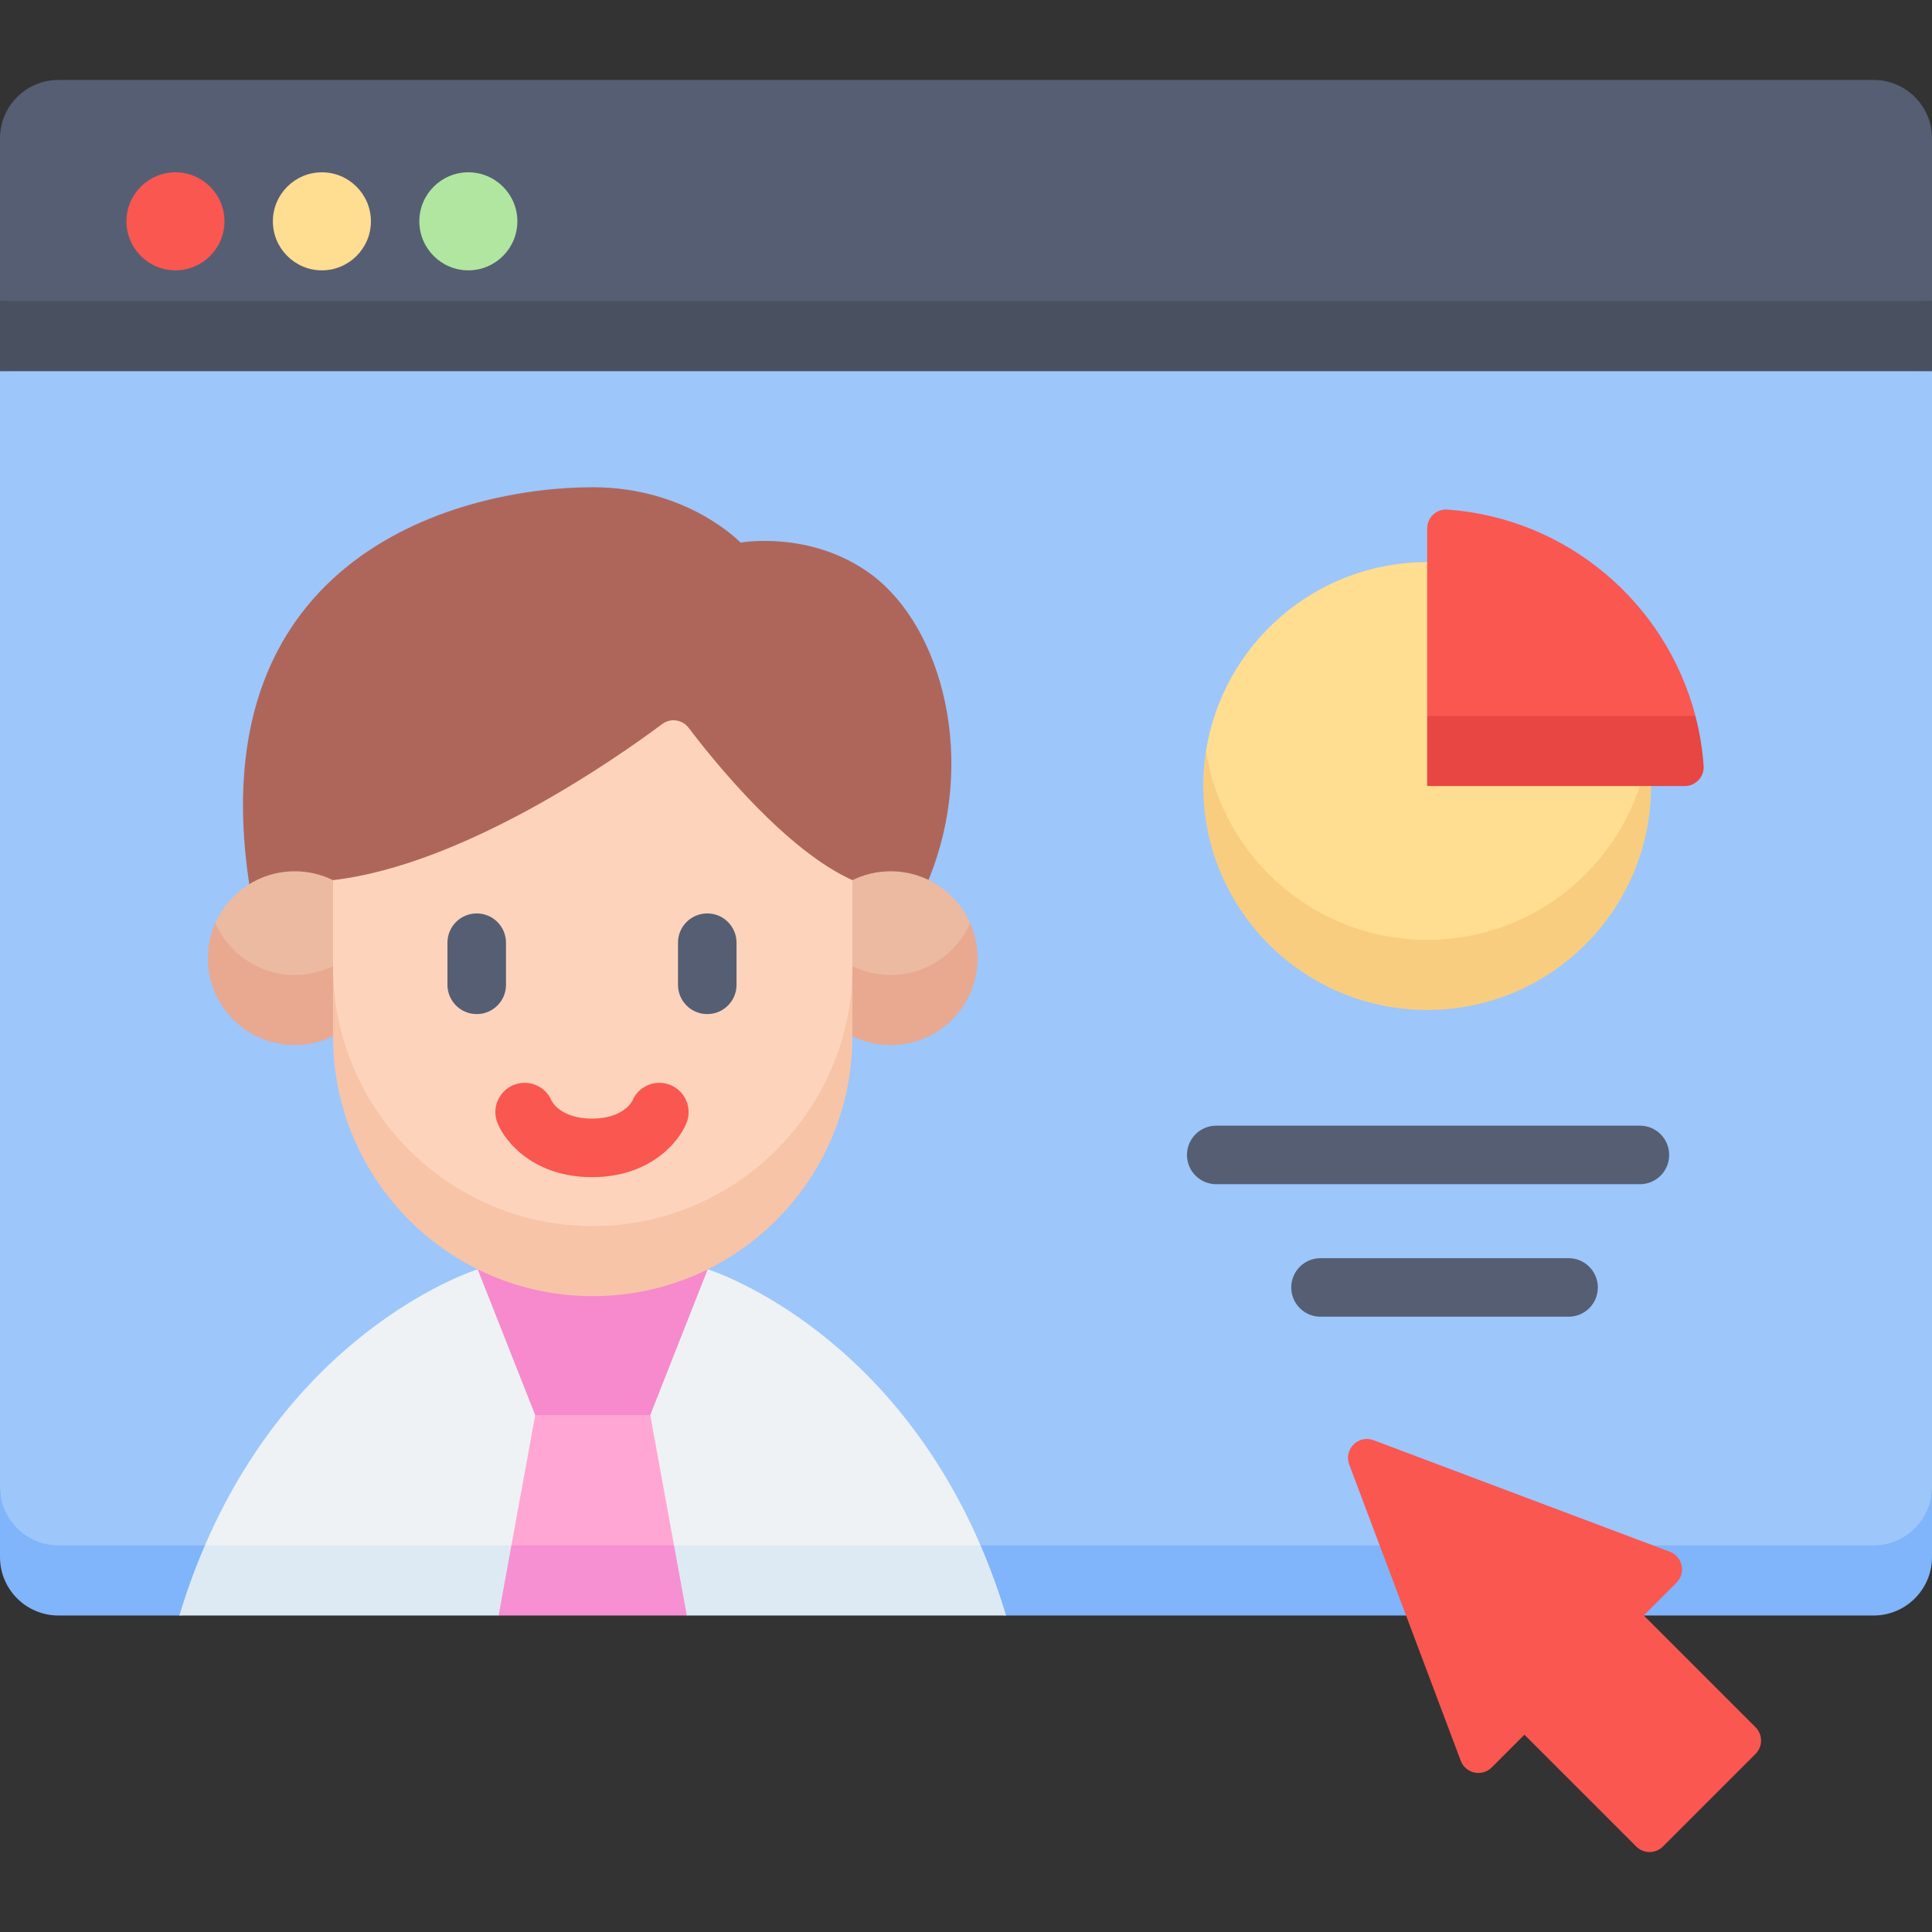 <svg id="Capa_1" enable-background="new 0 0 512 512" height="512" viewBox="0 0 512 512" width="512" xmlns="http://www.w3.org/2000/svg"><rect x="0" y="0" width="512" height="512" fill="#333333" stroke="none"/><g><path d="m0 98.377 256 9 256-9v-18.581l-256-9-256 9z" fill="#495160"/><path d="m15.484 418.546h481.032c8.551 0 15.484-5.903 15.484-24.484v-295.685h-512v295.685c0 18.58 6.932 24.484 15.484 24.484z" fill="#9dc6fb"/><path d="m496.516 409.546h-481.032c-8.552 0-15.484-6.933-15.484-15.484v18.581c0 8.552 6.932 15.484 15.484 15.484h32.048l109.352-9.581 109.759 9.581h229.873c8.551 0 15.484-6.932 15.484-15.484v-18.581c0 8.551-6.932 15.484-15.484 15.484z" fill="#80b4fb"/><path d="m496.516 21.187h-481.032c-8.552 0-15.484 6.932-15.484 15.484v43.125h512v-43.125c0-8.552-6.932-15.484-15.484-15.484z" fill="#565e74"/><path d="m357.558 388.109 29.55 78.503c1.28 3.401 5.646 4.343 8.215 1.774l8.668-8.668 29.631 29.631c1.953 1.953 5.118 1.953 7.071 0l24.545-24.545c1.953-1.953 1.953-5.118 0-7.071l-29.631-29.631 8.668-8.668c2.569-2.569 1.627-6.935-1.774-8.215l-78.503-29.551c-4.022-1.514-7.954 2.418-6.44 6.441z" fill="#f95750"/><path d="m449.302 189.728c-7.795-29.906-33.962-52.393-65.724-54.685-2.896-.209-5.363 2.091-5.363 4.995v8.928l-9 21.38 9 19.382 36.639 9z" fill="#f95750"/><path d="m378.214 189.728-9 9 9 9.581 32.139 9 27.204-9h8.928c2.902 0 5.204-2.465 4.995-5.359-.328-4.533-1.069-8.952-2.182-13.221h-71.084z" fill="#e84642"/><path d="m378.214 258.071c26.283 0 56.359-23.539 56.359-49.762h-56.359v-59.343c-29.613 0-54.154 21.693-58.614 50.053.001 33.002 29.001 59.052 58.614 59.052z" fill="#ffdd91"/><path d="m378.214 249.071c-29.613 0-54.154-21.692-58.614-50.052-.476 3.027-.729 6.129-.729 9.29 0 32.774 26.569 59.343 59.342 59.343 32.774 0 59.343-26.569 59.343-59.343h-2.984c-7.799 23.67-30.076 40.762-56.358 40.762z" fill="#f9cd80"/><g><path d="m246.057 233.186c13.015-31.493 3.789-67.026-15.281-81.041-15.94-11.715-34.514-8.352-34.514-8.352s-13.978-14.671-39.184-14.671c-34.424 0-104.33 17.453-91.028 105.189z" fill="#af665a"/><path d="m78.115 267.382 10.141-11.351 9-13.217-9-9.564c-3.06-1.503-6.501-2.351-10.141-2.351-9.413 0-17.502 5.65-21.075 13.742 0 16.16 11.661 22.741 21.075 22.741z" fill="#ebbaa1"/><path d="m57.04 244.64c-1.255 2.843-1.957 5.984-1.957 9.291 0 12.72 10.312 23.032 23.032 23.032 3.64 0 7.08-.847 10.141-2.351l9-8.542-9-10.038c-3.06 1.503-6.501 2.351-10.141 2.351-9.414-.001-17.503-5.652-21.075-13.743z" fill="#e8a990"/><path d="m236.041 267.382-10.141-11.351-9-13.217 9-9.564c3.06-1.503 6.501-2.351 10.141-2.351 9.414 0 17.503 5.65 21.075 13.742-.001 16.16-11.662 22.741-21.075 22.741z" fill="#ebbaa1"/><path d="m257.115 244.64c1.255 2.843 1.957 5.984 1.957 9.291 0 12.72-10.312 23.032-23.032 23.032-3.64 0-7.08-.847-10.141-2.351l-9-8.542 9-10.038c3.06 1.503 6.501 2.351 10.141 2.351 9.414-.001 17.503-5.652 21.075-13.743z" fill="#e8a990"/><path d="m157.077 333.911c38.009 0 68.822-27.841 68.822-77.822v-22.84c-17.524-7.882-36.292-30.998-43.423-40.388-1.662-2.188-4.766-2.627-6.97-.987-12.581 9.367-52.625 37.337-87.252 41.375v22.84c.001 52.585 30.814 77.822 68.823 77.822z" fill="#fdd4bb"/><path d="m259.854 409.546c-25.295-58.658-72.288-73.164-72.288-73.164h-.019c-9.186 4.545-19.526 7.11-30.468 7.11-10.943 0-21.282-2.565-30.468-7.11h-.019s-46.993 14.506-72.288 73.164l102.582 9z" fill="#eef2f5"/><path d="m54.302 409.546c-2.484 5.761-4.763 11.94-6.764 18.581h84.599l24.747-9.581 25.134 9.581h84.599c-2.001-6.641-4.279-12.82-6.763-18.581z" fill="#deeaf3"/><path d="m126.604 336.379-.014.003 15.244 38.634 16.423 9 14.065-9 15.229-38.637z" fill="#f68acc"/><path d="m178.626 409.546-6.305-34.53h-30.487l-6.305 34.53 21.355 9z" fill="#ffa6d4"/><path d="m157.078 324.911c-38.009 0-68.822-30.813-68.822-68.822v18.581c0 38.009 30.813 68.822 68.822 68.822 38.009 0 68.822-30.813 68.822-68.822v-18.581c0 38.01-30.813 68.822-68.822 68.822z" fill="#f7c4a8"/><path d="m135.529 409.546-3.392 18.58h49.881l-3.392-18.58z" fill="#f690d2"/></g><g><path d="m33.509 58.653c0 7.163 5.827 12.99 12.99 12.99s12.99-5.827 12.99-12.99-5.827-12.99-12.99-12.99-12.99 5.828-12.99 12.99z" fill="#f95750"/><path d="m72.317 58.653c0 7.163 5.827 12.99 12.99 12.99s12.99-5.827 12.99-12.99-5.827-12.99-12.99-12.99-12.99 5.828-12.99 12.99z" fill="#ffdd91"/><path d="m111.125 58.653c0 7.163 5.827 12.99 12.99 12.99s12.99-5.827 12.99-12.99-5.828-12.99-12.99-12.99c-7.163 0-12.99 5.828-12.99 12.99z" fill="#b1e6a0"/><g fill="#565e74"><path d="m442.35 306.07c0-4.284-3.473-7.757-7.757-7.757h-112.279c-4.285 0-7.757 3.473-7.757 7.757s3.473 7.757 7.757 7.757h112.279c4.284.001 7.757-3.472 7.757-7.757z"/><path d="m349.951 333.43c-4.285 0-7.757 3.473-7.757 7.757s3.473 7.757 7.757 7.757h65.736c4.285 0 7.757-3.473 7.757-7.757s-3.473-7.757-7.757-7.757z"/><path d="m187.431 268.748c4.284 0 7.757-3.473 7.757-7.757v-11.169c0-4.284-3.473-7.757-7.757-7.757s-7.757 3.473-7.757 7.757v11.169c0 4.284 3.473 7.757 7.757 7.757z"/><path d="m134.093 260.991v-11.169c0-4.284-3.473-7.757-7.757-7.757s-7.757 3.473-7.757 7.757v11.169c0 4.284 3.473 7.757 7.757 7.757s7.757-3.473 7.757-7.757z"/></g><path d="m181.904 297.671c1.631-3.962-.258-8.495-4.219-10.126-3.962-1.631-8.495.258-10.126 4.22-.019.047-2.302 4.678-10.675 4.678s-10.655-4.631-10.675-4.678c-1.631-3.961-6.164-5.85-10.126-4.22-3.961 1.631-5.851 6.164-4.219 10.126 2.184 5.306 9.913 14.285 25.02 14.285 15.108 0 22.836-8.979 25.02-14.285z" fill="#f95750"/></g></g></svg>